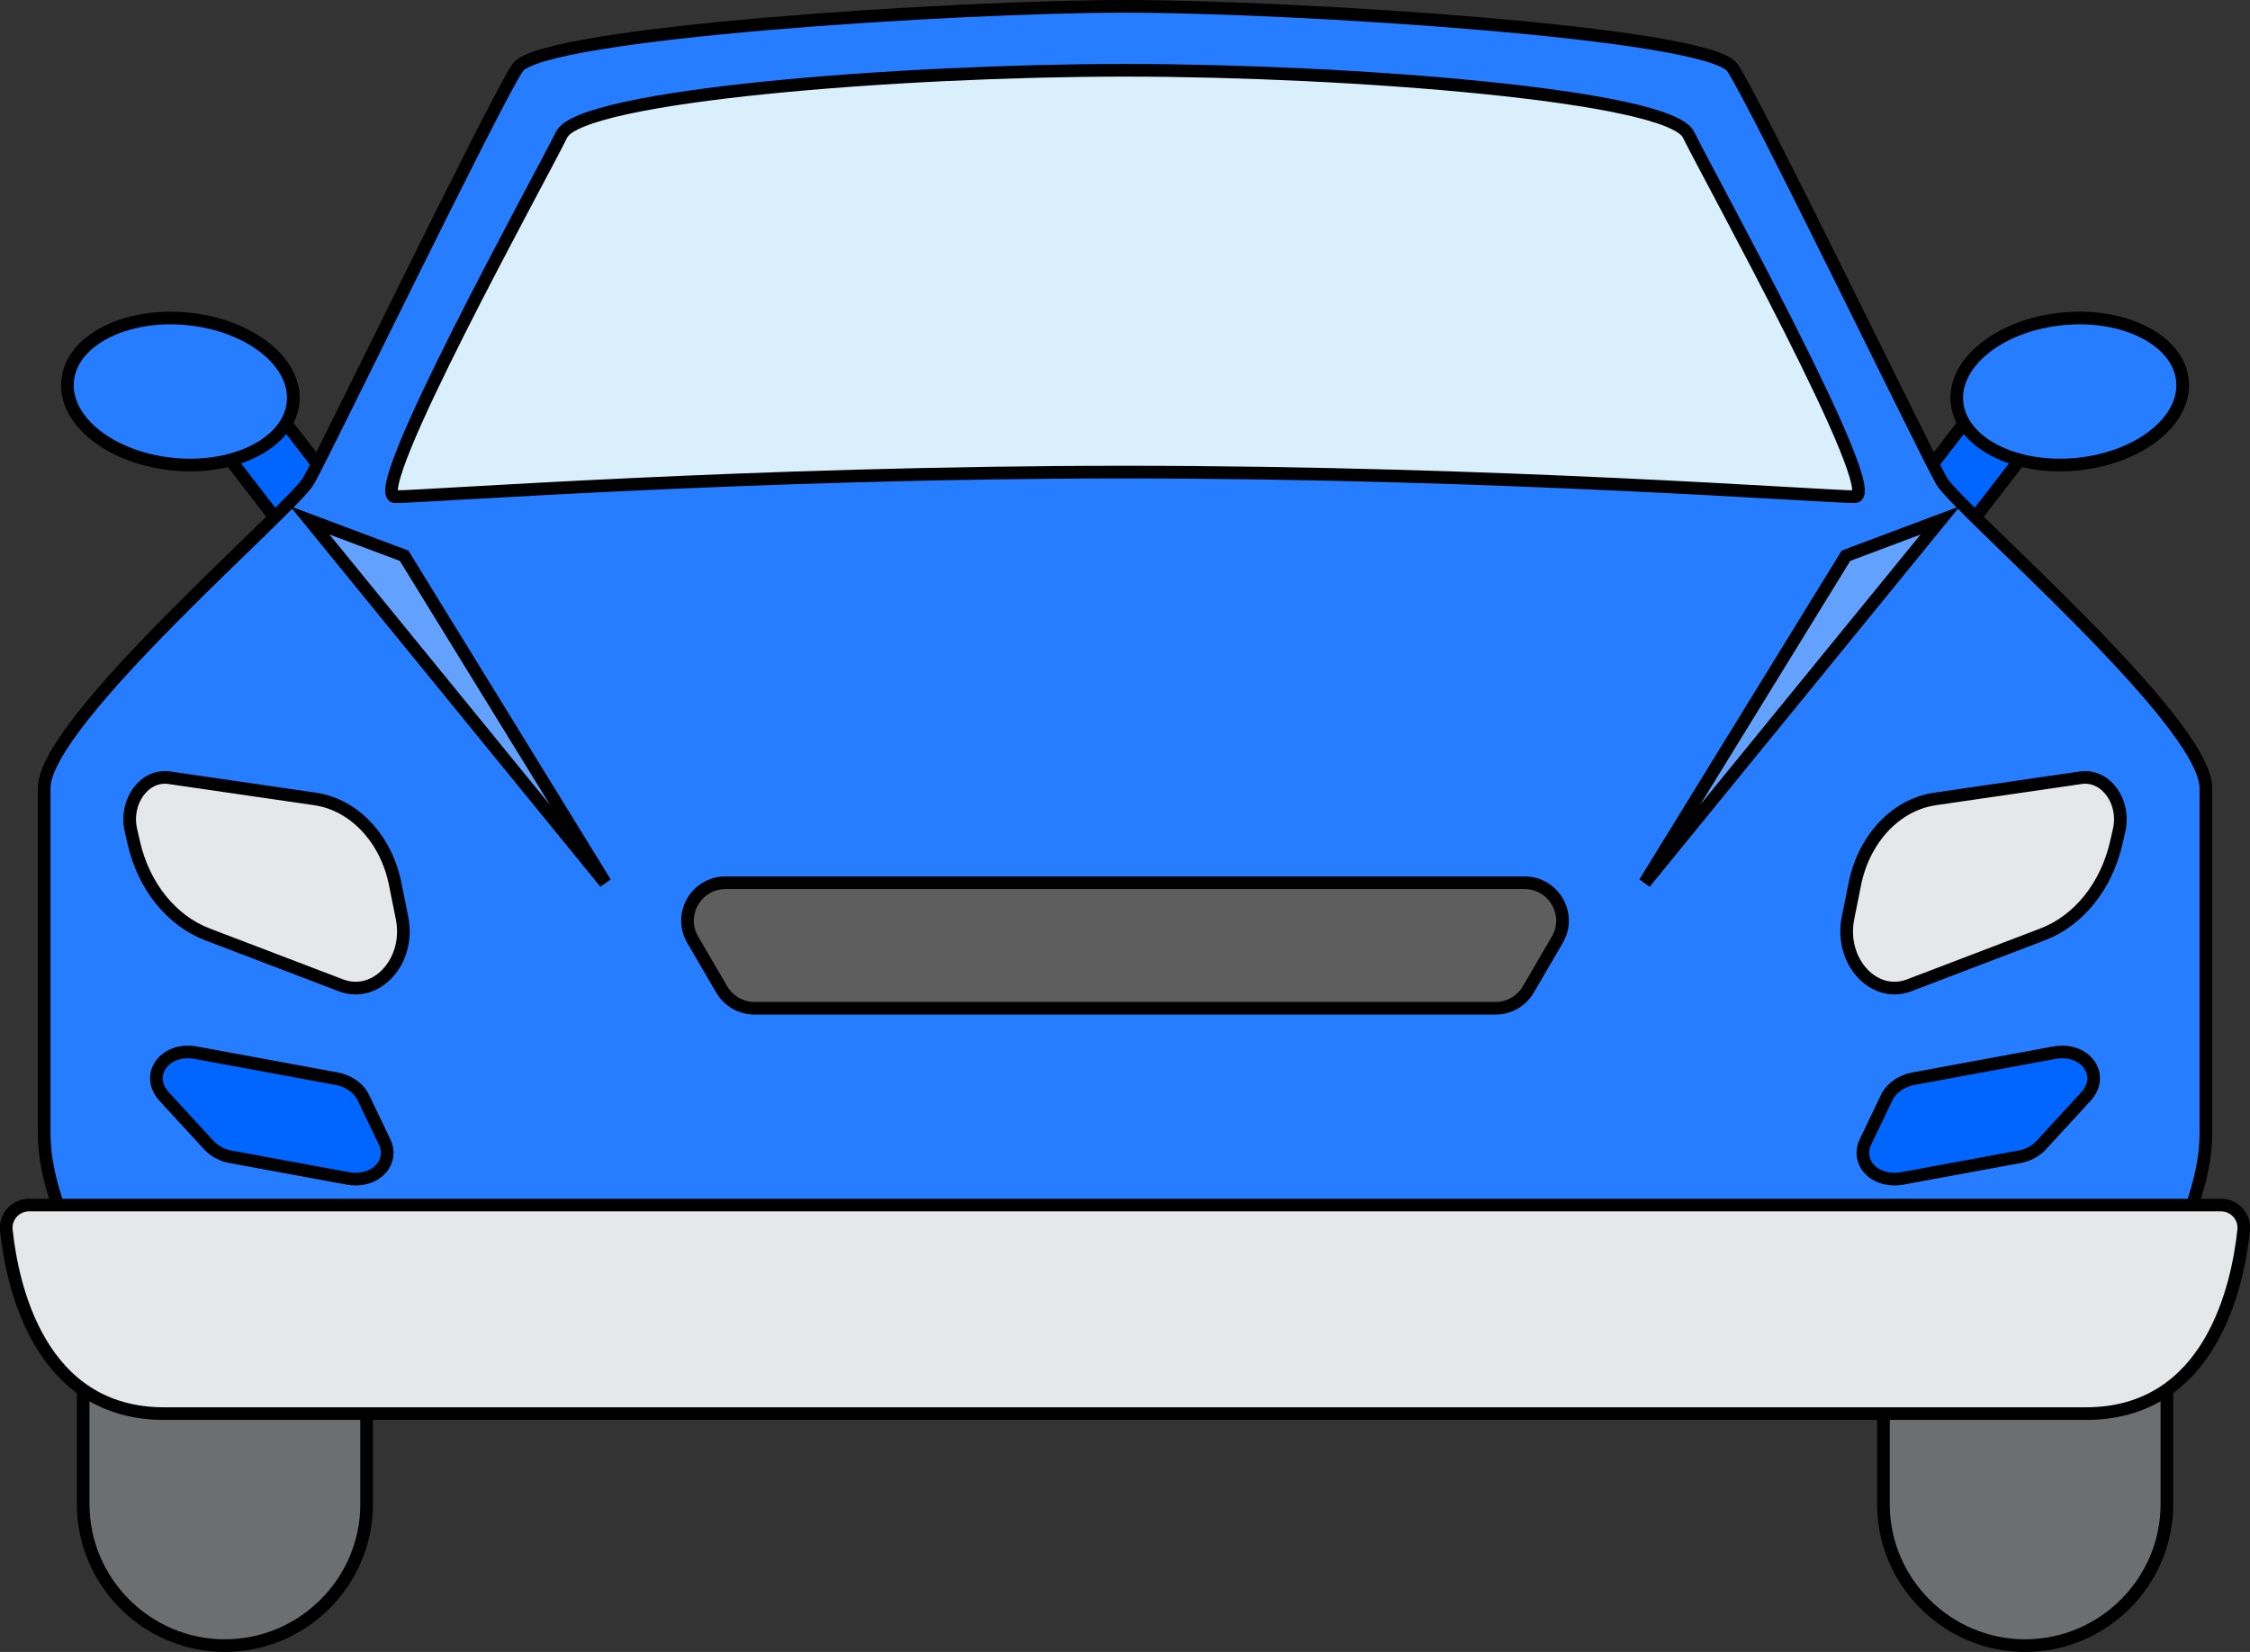 <svg version="1.1" xmlns="http://www.w3.org/2000/svg" xmlns:xlink="http://www.w3.org/1999/xlink" width="88.944" height="65.319" viewBox="0,0,88.944,65.319"><rect x="0" y="0" width="88.944" height="65.319" fill="#333333" stroke="none"/><g transform="translate(-195.946,-147.88)"><g data-paper-data="{&quot;isPaintingLayer&quot;:true}" fill-rule="evenodd" stroke="#000000" stroke-width="0.5" stroke-linecap="butt" stroke-linejoin="miter" stroke-miterlimit="10" stroke-dasharray="" stroke-dashoffset="0" style="mix-blend-mode: normal"><path d="M210.655,169.032l-2.081,1.598l-4.412,-5.721l2.08,-1.598z" data-paper-data="{&quot;origPos&quot;:null}" fill="#0066ff"/><path d="M207.533,163.792c-0.154,1.587 -2.275,2.681 -4.737,2.443c-2.462,-0.238 -4.333,-1.718 -4.178,-3.305c0.154,-1.588 2.275,-2.681 4.737,-2.443c2.461,0.238 4.332,1.718 4.178,3.305" data-paper-data="{&quot;origPos&quot;:null}" fill="#267dff"/><path d="M274.596,163.311l2.081,1.598l-4.413,5.721l-2.08,-1.598z" data-paper-data="{&quot;origPos&quot;:null}" fill="#0066ff"/><path d="M273.306,163.792c-0.154,-1.587 1.716,-3.067 4.178,-3.305c2.462,-0.238 4.583,0.855 4.737,2.443c0.154,1.587 -1.717,3.067 -4.178,3.305c-2.462,0.238 -4.583,-0.856 -4.737,-2.443" data-paper-data="{&quot;origPos&quot;:null}" fill="#267dff"/><path d="M204.836,212.949c-3.081,0 -5.602,-2.516 -5.602,-5.591v-8.84c0,-3.074 2.52,-5.59 5.602,-5.59c3.082,0 5.603,2.516 5.603,5.59v8.84c0,3.075 -2.52,5.59 -5.603,5.59M276.002,212.949c-3.081,0 -5.602,-2.516 -5.602,-5.591v-8.84c0,-3.074 2.52,-5.59 5.602,-5.59c3.082,0 5.603,2.516 5.603,5.59v8.84c0,3.075 -2.521,5.59 -5.603,5.59" data-paper-data="{&quot;origPos&quot;:null}" fill="#6d6e70"/><path d="M272.698,166.898c0.624,1.089 10.448,9.491 10.448,12.137v13.692c0,3.424 -3.275,9.647 -8.577,9.647h-68.3c-5.302,0 -8.576,-6.223 -8.576,-9.647v-13.692c0,-2.646 9.824,-11.048 10.447,-12.137c0.625,-1.089 7.329,-14.938 8.265,-16.338c0.936,-1.4 17.465,-2.43 24.014,-2.43c6.55,0 23.079,1.03 24.015,2.43c0.935,1.4 7.641,15.248 8.264,16.338" data-paper-data="{&quot;origPos&quot;:null}" fill="#267dff"/><path d="M262.694,153.205c0.754,1.555 7.821,14.315 6.574,14.315c-1.248,0 -14.044,-0.973 -28.849,-0.973c-14.804,0 -27.601,0.973 -28.848,0.973c-1.248,0 5.819,-12.759 6.575,-14.315c0.753,-1.556 13.385,-2.546 22.273,-2.546c8.889,0 21.52,0.99 22.275,2.546" data-paper-data="{&quot;origPos&quot;:null}" fill="#d9f0fc"/><path d="M201.122,180.705l0.113,0.496c0.389,1.715 1.485,3.08 2.91,3.624l5.273,2.013c1.404,0.536 2.763,-0.957 2.421,-2.66l-0.27,-1.344c-0.36,-1.797 -1.625,-3.139 -3.17,-3.364l-5.76,-0.838c-0.982,-0.144 -1.774,0.939 -1.517,2.073M279.717,180.705l-0.113,0.496c-0.39,1.715 -1.485,3.08 -2.91,3.624l-5.273,2.013c-1.405,0.536 -2.764,-0.957 -2.422,-2.66l0.27,-1.344c0.361,-1.797 1.626,-3.139 3.172,-3.364l5.758,-0.838c0.982,-0.144 1.775,0.939 1.518,2.073" data-paper-data="{&quot;origPos&quot;:null}" fill="#e6e7e8"/><path d="M208.19,168.454l3.731,1.4l7.953,12.93zM272.648,168.454l-3.73,1.4l-7.953,12.93z" data-paper-data="{&quot;origPos&quot;:null}" fill="#63a1ff"/><path d="M240.419,195.528h43.325c0.255,-0.001 0.499,0.107 0.67,0.297c0.171,0.189 0.254,0.442 0.227,0.696c-0.232,2.194 -1.301,7.254 -6.24,7.254h-75.965c-4.939,0 -6.008,-5.061 -6.24,-7.254c-0.026,-0.254 0.056,-0.507 0.227,-0.696c0.171,-0.189 0.414,-0.297 0.67,-0.297h43.327z" data-paper-data="{&quot;origPos&quot;:null}" fill="#e6e7e8"/><path d="M256.209,182.784c1.159,0 1.881,1.253 1.299,2.252l-1.148,1.968c-0.27,0.461 -0.764,0.744 -1.298,0.744h-29.287c-0.534,0 -1.028,-0.284 -1.298,-0.744l-1.148,-1.968c-0.583,-0.999 0.14,-2.252 1.299,-2.252h15.792z" data-paper-data="{&quot;origPos&quot;:null}" fill="#5e5e5e"/><path d="M210.005,194.503c-0.105,-0 -0.21,-0.01 -0.313,-0.029l-4.625,-0.853c-0.329,-0.056 -0.631,-0.217 -0.862,-0.458l-1.781,-1.938c-0.293,-0.32 -0.374,-0.723 -0.216,-1.08c0.18,-0.407 0.636,-0.67 1.165,-0.67c0.104,0 0.21,0.011 0.317,0.03l5.561,1.026c0.475,0.088 0.88,0.372 1.056,0.742l0.845,1.765c0.148,0.295 0.131,0.645 -0.045,0.924c-0.214,0.339 -0.626,0.541 -1.102,0.541zM270.834,194.503c0.103,0 0.208,-0.01 0.313,-0.029l4.624,-0.853c0.344,-0.063 0.65,-0.226 0.863,-0.458l1.78,-1.938c0.294,-0.32 0.374,-0.723 0.217,-1.08c-0.18,-0.407 -0.637,-0.67 -1.165,-0.67c-0.104,0 -0.211,0.011 -0.318,0.03l-5.56,1.026c-0.475,0.088 -0.88,0.372 -1.057,0.742l-0.844,1.765c-0.148,0.295 -0.131,0.645 0.045,0.924c0.215,0.339 0.626,0.541 1.102,0.541" data-paper-data="{&quot;origPos&quot;:null}" fill="#0066ff"/></g></g></svg>